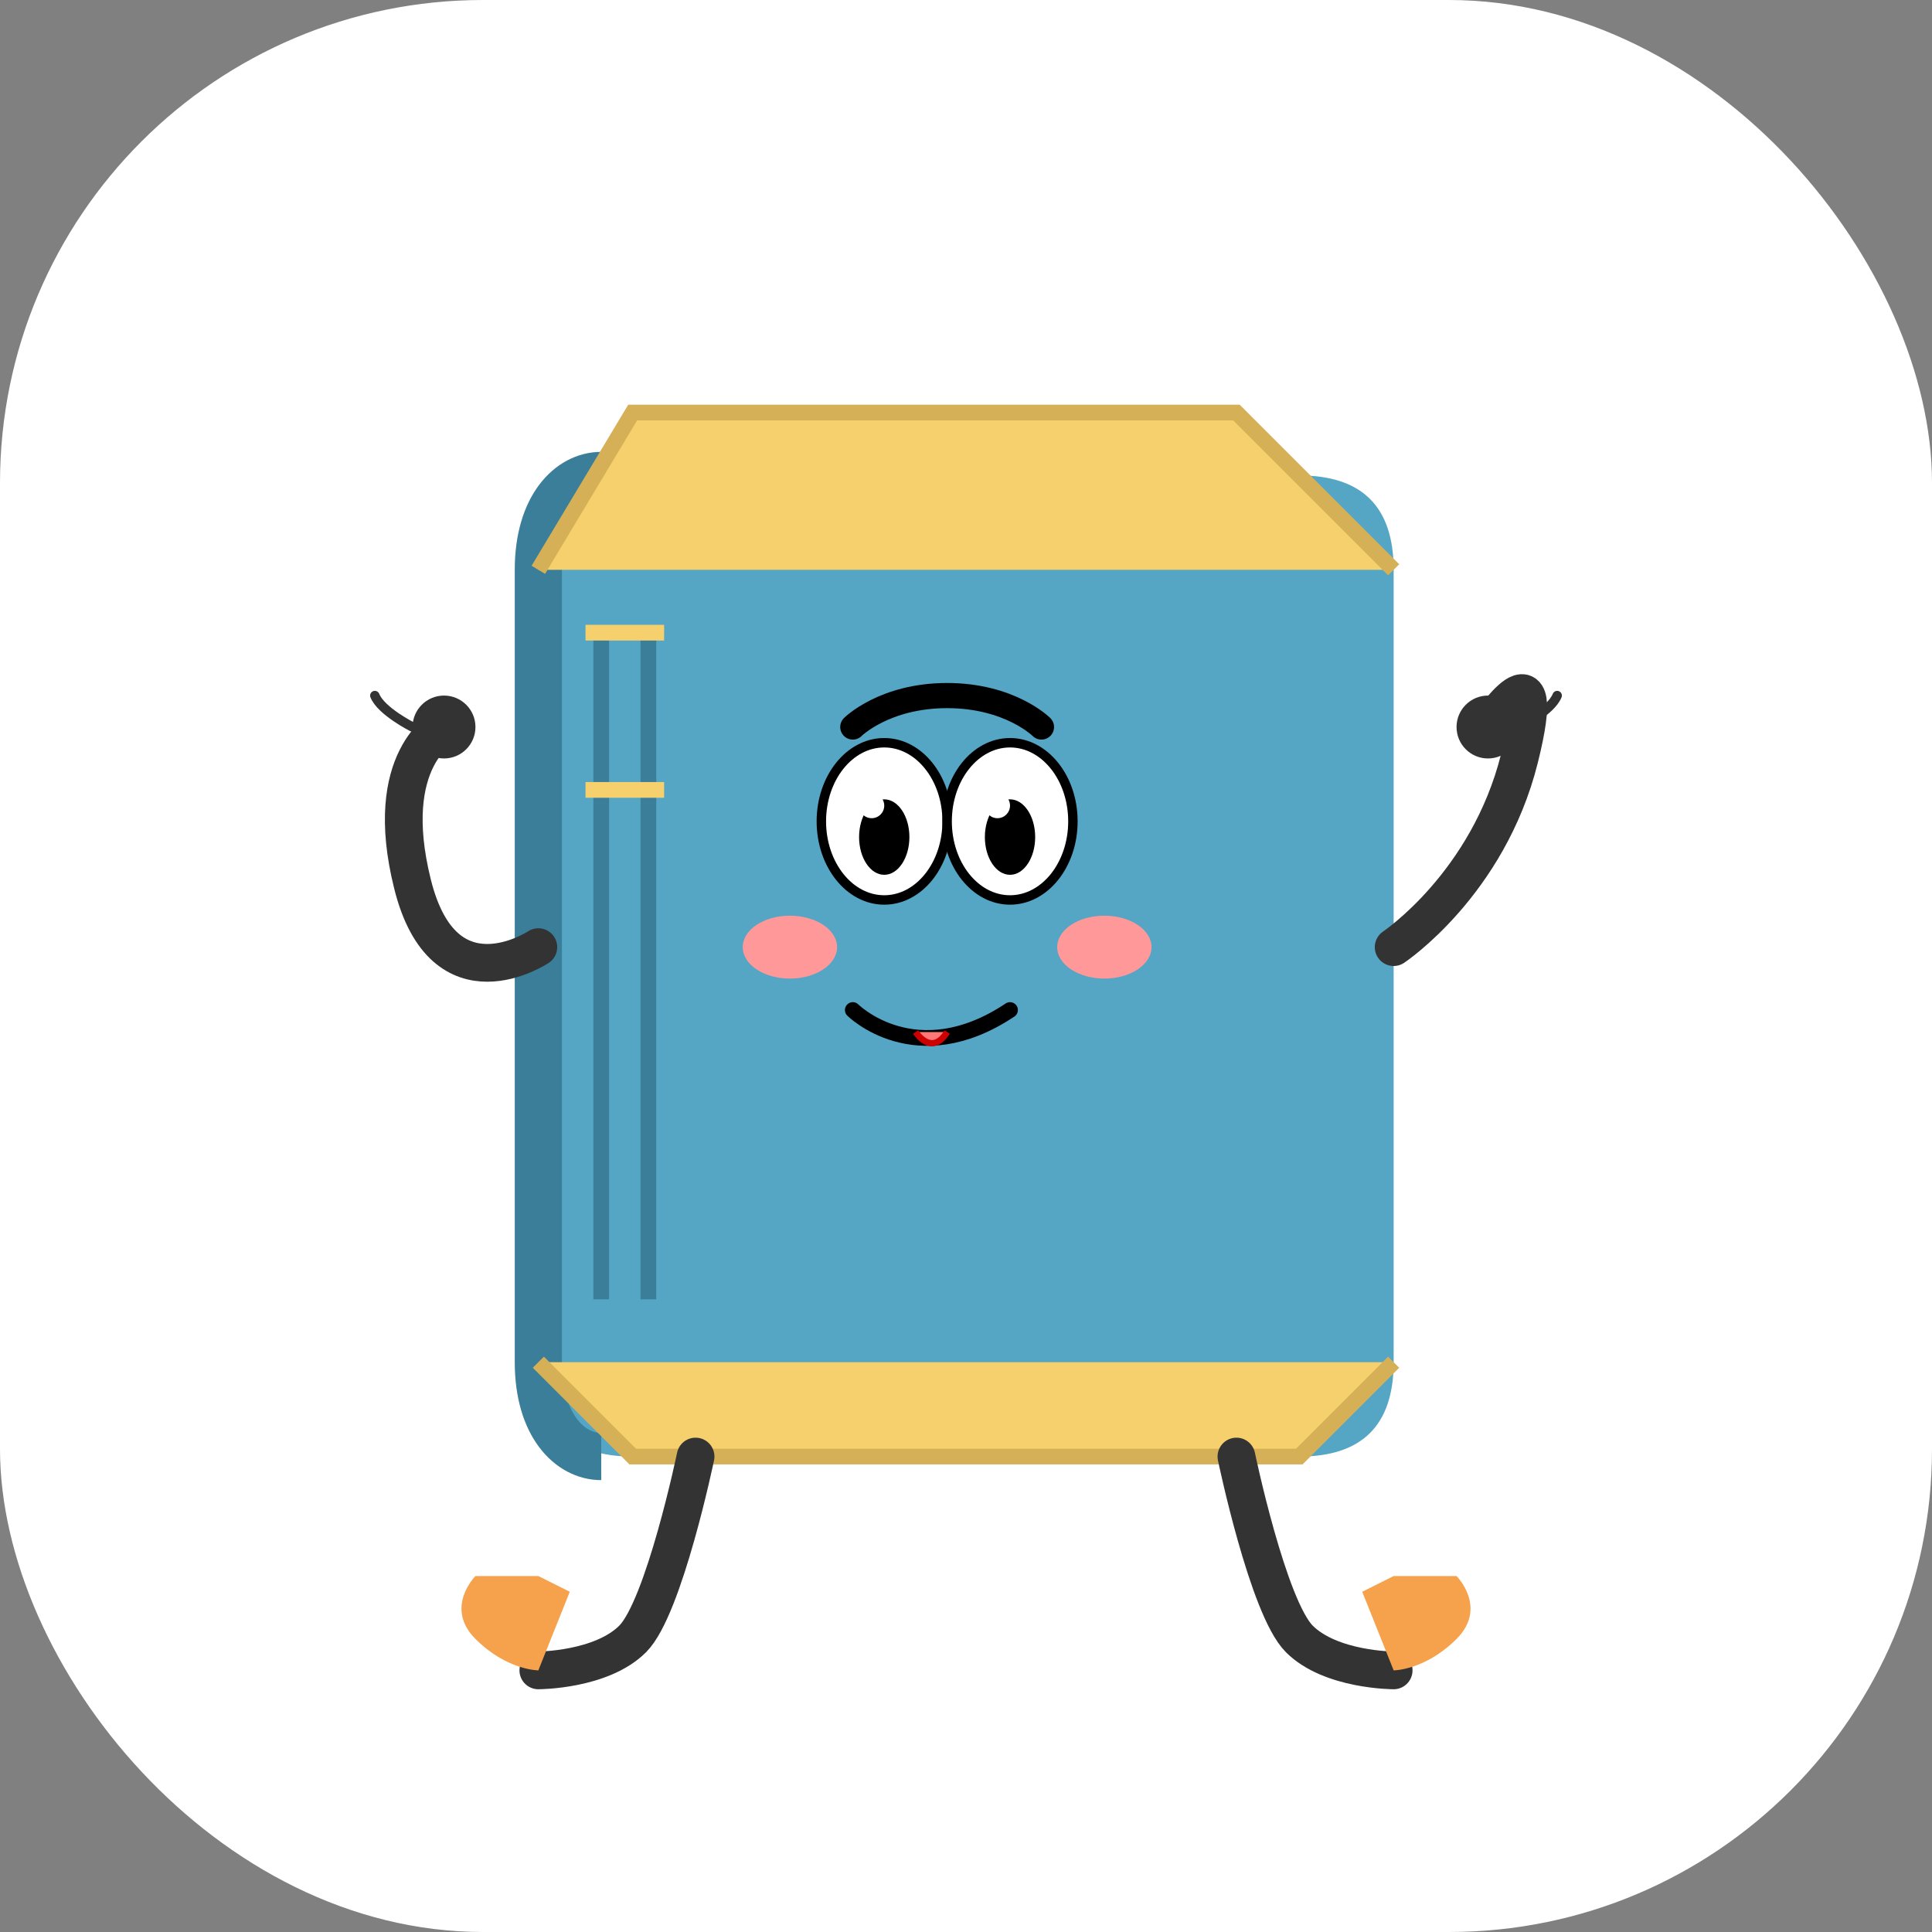 <?xml version="1.0" encoding="UTF-8"?>
<svg width="180" height="180" viewBox="0 0 180 180" fill="none" xmlns="http://www.w3.org/2000/svg">
  <rect x="0" y="0" width="180" height="180" fill="#808080" stroke="none"/>
  <!-- Background -->
  <rect width="180" height="180" rx="45" fill="white"/>
  
  <!-- Book Character -->
  <svg x="15" y="15" width="150" height="150" viewBox="0 0 512 512" fill="none" xmlns="http://www.w3.org/2000/svg">
    <!-- Book Body -->
    <path d="M150 100C130 100 120 110 120 130V382C120 402 130 412 150 412H362C382 412 392 402 392 382V130C392 110 382 100 362 100H150Z" fill="#55A5C4"/>
    
    <!-- Book Spine -->
    <path d="M140 100C130 100 120 110 120 130V382C120 402 130 412 140 412" stroke="#3A7E9A" stroke-width="15"/>
    
    <!-- Book Top Corner -->
    <path d="M392 130L342 80H150L120 130" fill="#F6D06C"/>
    <path d="M392 130L342 80H150L120 130" stroke="#D6B056" stroke-width="5"/>
    
    <!-- Book Bottom Corner -->
    <path d="M392 382L362 412H150L120 382" fill="#F6D06C"/>
    <path d="M392 382L362 412H150L120 382" stroke="#D6B056" stroke-width="5"/>
    
    <!-- Book Spine Detail -->
    <line x1="140" y1="150" x2="140" y2="362" stroke="#3A7E9A" stroke-width="5"/>
    <line x1="155" y1="150" x2="155" y2="362" stroke="#3A7E9A" stroke-width="5"/>
    <line x1="135" y1="150" x2="160" y2="150" stroke="#F6D06C" stroke-width="5"/>
    <line x1="135" y1="200" x2="160" y2="200" stroke="#F6D06C" stroke-width="5"/>
    
    <!-- Book Face -->
    <!-- Eyes -->
    <path d="M220 180C220 180 230 170 250 170C270 170 280 180 280 180" stroke="black" stroke-width="8" stroke-linecap="round"/>
    <ellipse cx="230" cy="210" rx="20" ry="25" fill="white" stroke="black" stroke-width="3"/>
    <ellipse cx="270" cy="210" rx="20" ry="25" fill="white" stroke="black" stroke-width="3"/>
    <ellipse cx="230" cy="215" rx="8" ry="12" fill="black"/>
    <ellipse cx="270" cy="215" rx="8" ry="12" fill="black"/>
    <ellipse cx="226" cy="205" rx="4" ry="4" fill="white"/>
    <ellipse cx="266" cy="205" rx="4" ry="4" fill="white"/>
    
    <!-- Blush -->
    <ellipse cx="200" cy="250" rx="15" ry="10" fill="#FF9999"/>
    <ellipse cx="300" cy="250" rx="15" ry="10" fill="#FF9999"/>
    
    <!-- Mouth -->
    <path d="M220 270C220 270 240 290 270 270" stroke="black" stroke-width="5" stroke-linecap="round"/>
    <path d="M240 277C240 277 245 285 250 277" fill="#FF7777"/>
    <path d="M240 277C240 277 245 285 250 277" stroke="#CC0000" stroke-width="2"/>
    
    <!-- Arms and Legs -->
    <path d="M120 250C120 250 90 270 80 230C70 190 90 180 90 180" stroke="#333333" stroke-width="12" stroke-linecap="round"/>
    <path d="M392 250C392 250 422 230 432 190C442 150 422 180 422 180" stroke="#333333" stroke-width="12" stroke-linecap="round"/>
    <path d="M170 412C170 412 160 460 150 470C140 480 120 480 120 480" stroke="#333333" stroke-width="12" stroke-linecap="round"/>
    <path d="M342 412C342 412 352 460 362 470C372 480 392 480 392 480" stroke="#333333" stroke-width="12" stroke-linecap="round"/>
    
    <!-- Shoes -->
    <path d="M120 480C120 480 110 480 100 470C90 460 100 450 100 450L120 450L130 455L120 480Z" fill="#F6A14C"/>
    <path d="M392 480C392 480 402 480 412 470C422 460 412 450 412 450L392 450L382 455L392 480Z" fill="#F6A14C"/>
    
    <!-- Hand Details -->
    <circle cx="90" cy="180" r="10" fill="#333333"/>
    <circle cx="422" cy="180" r="10" fill="#333333"/>
    
    <!-- Animation Lines -->
    <path d="M80 180C80 180 70 175 68 170" stroke="#333333" stroke-width="3" stroke-linecap="round"/>
    <path d="M432 180C432 180 442 175 444 170" stroke="#333333" stroke-width="3" stroke-linecap="round"/>
  </svg>
</svg>